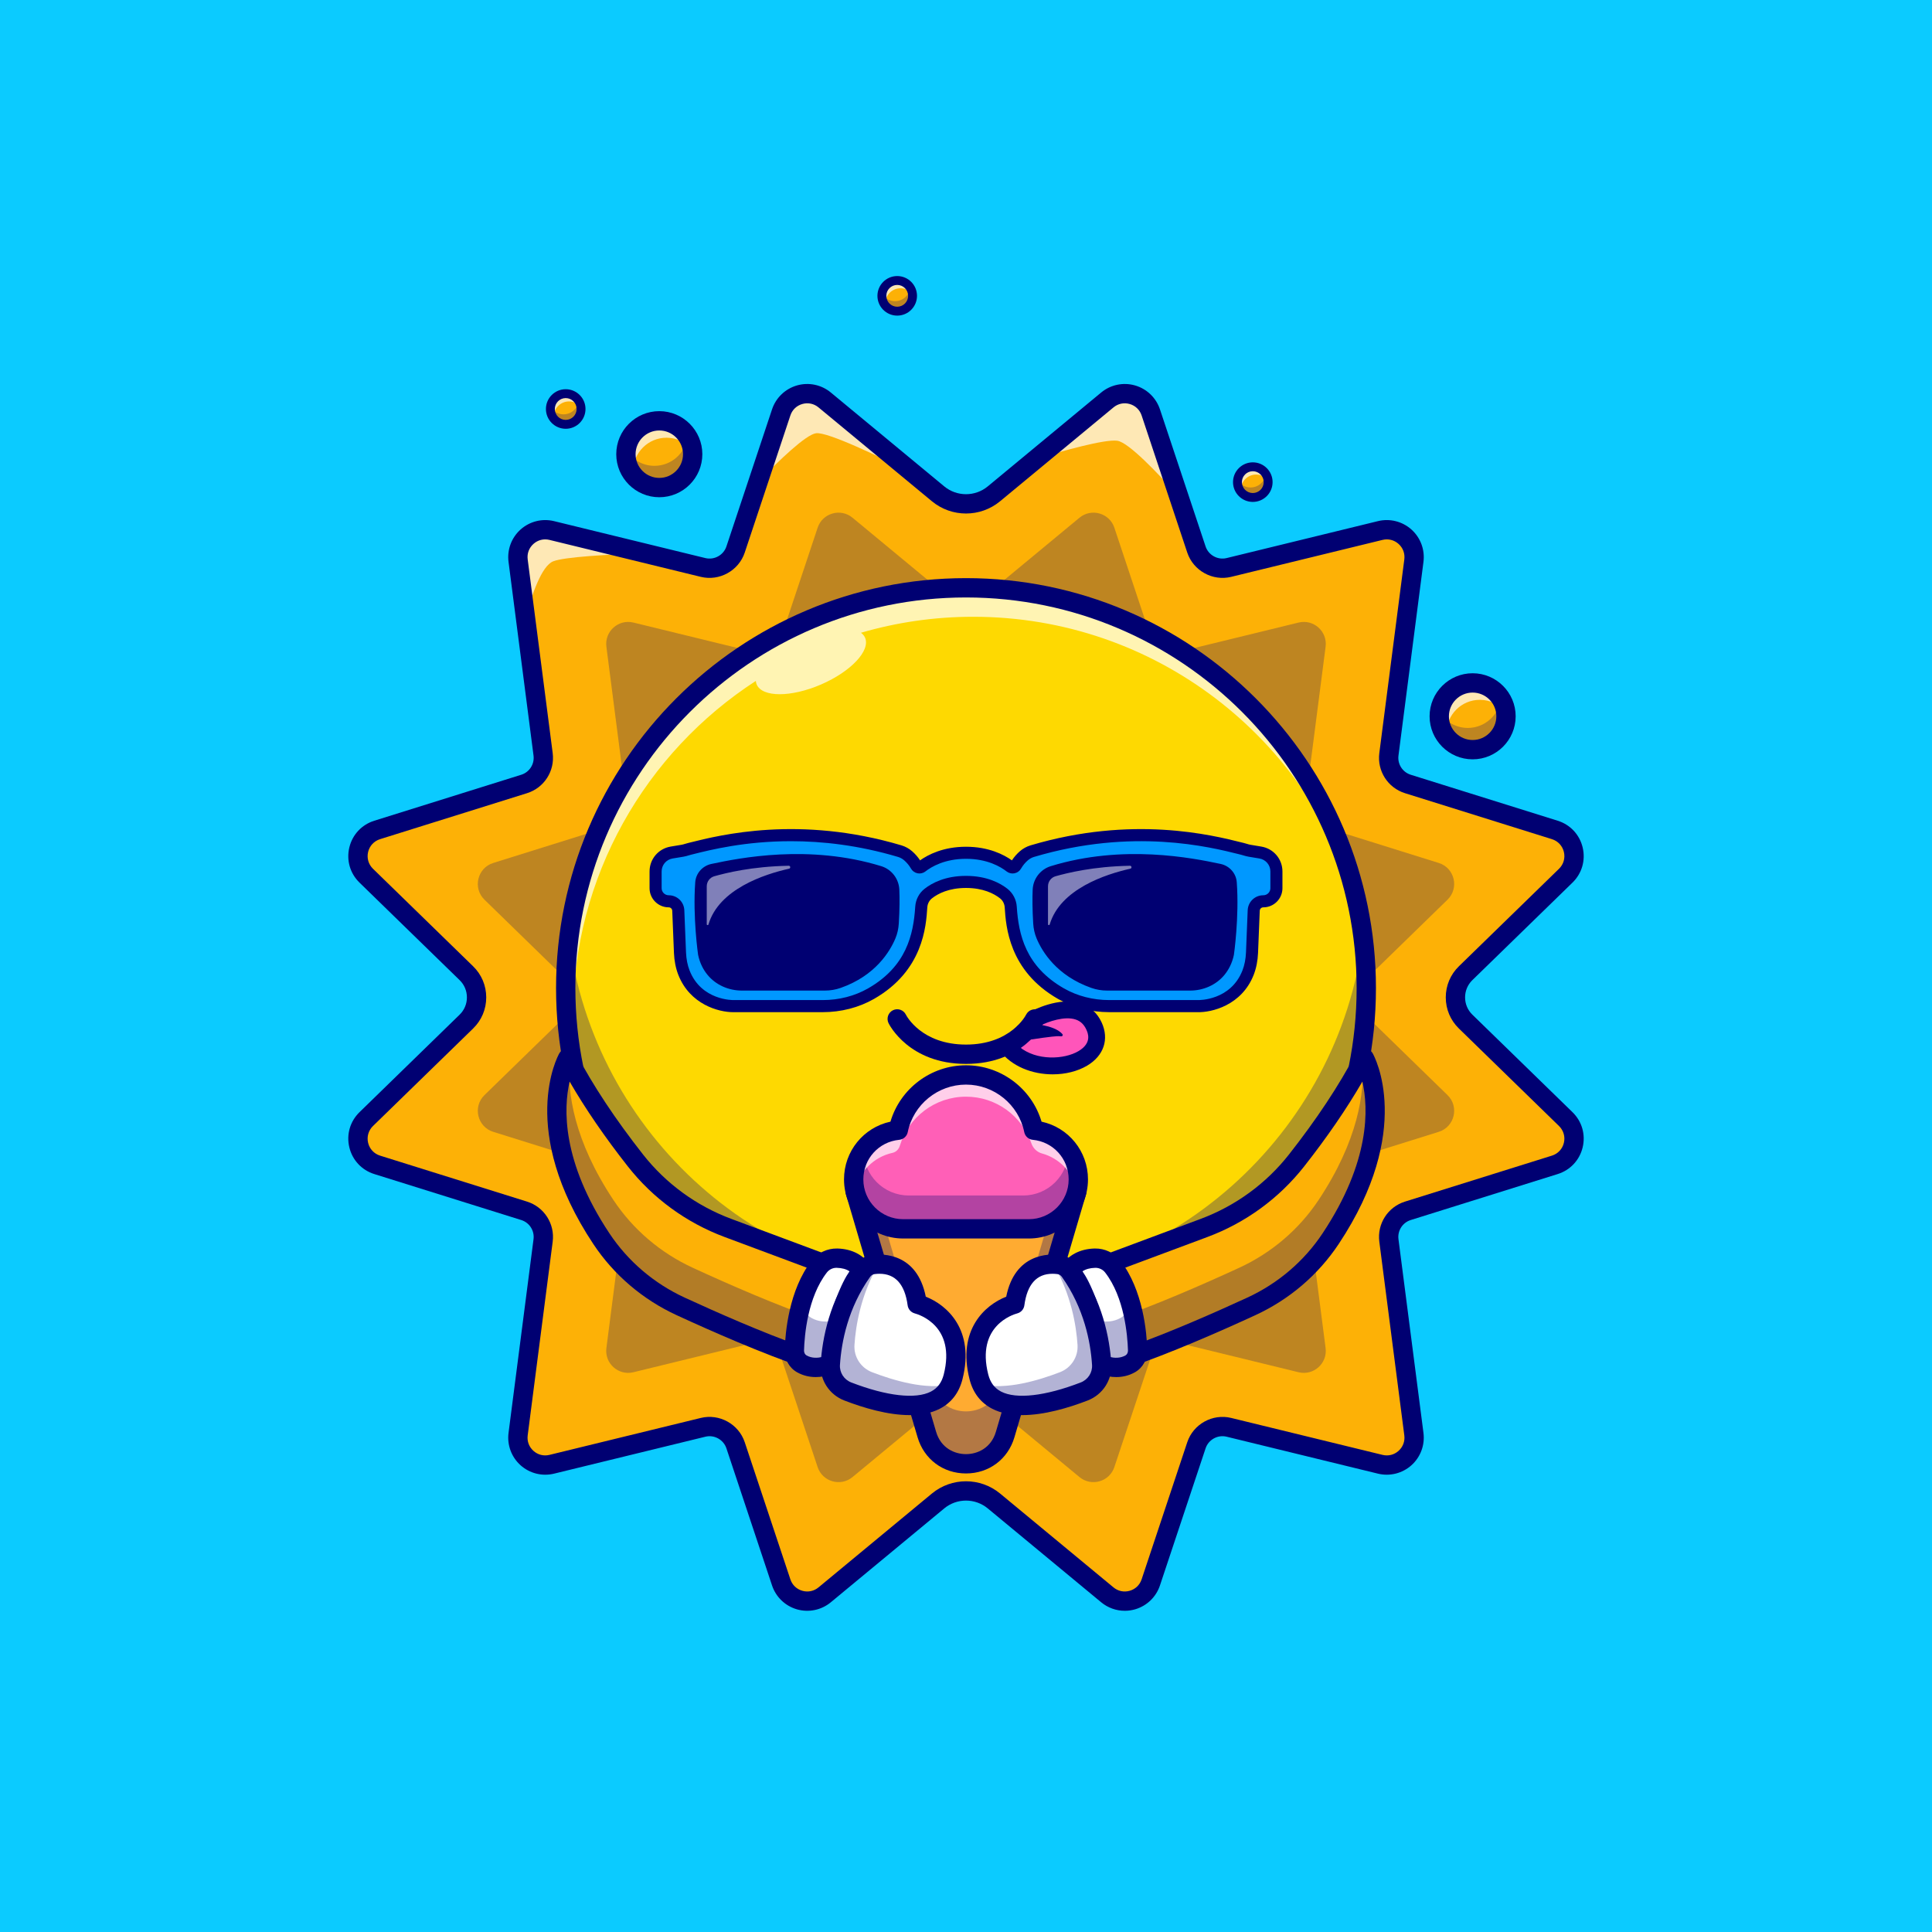 <?xml version="1.0" encoding="utf-8"?>
<!-- Generator: Adobe Illustrator 27.5.0, SVG Export Plug-In . SVG Version: 6.00 Build 0)  -->
<svg version="1.1" id="Layer_1" xmlns="http://www.w3.org/2000/svg" xmlns:xlink="http://www.w3.org/1999/xlink" x="0px" y="0px"
	 viewBox="0 0 4000 4000" style="enable-background:new 0 0 4000 4000;" xml:space="preserve">
<g>
	<g>
		<rect style="fill:#0BCBFF;" width="4000" height="4000"/>
	</g>
	<g>
		<g>
			<g>
				<path style="fill:#FDB106;" d="M3241.7,2316.95c30.8,29.95,18.35,81.9-22.6,94.75l-304.25,95.15
					c-26.25,8.25-42.8,34.1-39.3,61.4l51.75,401.05c5.1,39.45-31,71.75-69.65,62.3l-313.35-76.45c-28.65-7-57.9,9.15-67.25,37.15
					l-94.45,283.9c-12.6,37.8-59.25,51.15-89.95,25.75l-234.8-194.35c-33.55-27.75-82.15-27.75-115.7,0l-234.8,194.35
					c-30.7,25.4-77.35,12.05-89.95-25.75l-94.45-283.9c-9.35-28-38.6-44.15-67.25-37.15l-313.35,76.45
					c-38.65,9.45-74.75-22.85-69.65-62.3l51.75-401.05c3.5-27.3-13.05-53.15-39.3-61.4L780.9,2411.7
					c-40.95-12.85-53.4-64.8-22.6-94.75l207.25-201.85c28.2-27.45,28.2-72.75,0-100.2L758.3,1813.05
					c-30.8-29.95-18.35-81.9,22.6-94.75l304.25-95.15c26.25-8.25,42.8-34.1,39.3-61.4l-36.4-282.05l-15.35-119
					c-5.1-39.45,31-71.75,69.65-62.3l192.5,46.95l120.85,29.5c28.65,7,57.9-9.15,67.25-37.15l46.4-139.5l48.05-144.4
					c12.6-37.8,59.25-51.15,89.95-25.75l185.8,153.85c0.05,0,0.1,0.05,0.1,0.05l48.9,40.45c33.55,27.75,82.15,27.75,115.7,0
					l87.3-72.25l147.5-122.1c30.7-25.4,77.35-12.05,89.95,25.75l58.05,174.5l36.4,109.4c9.35,28,38.6,44.15,67.25,37.15
					l313.35-76.45c38.65-9.45,74.75,22.85,69.65,62.3l-51.75,401.05c-3.5,27.3,13.05,53.15,39.3,61.4l304.25,95.15
					c40.95,12.85,53.4,64.8,22.6,94.75l-207.25,201.85c-28.2,27.45-28.2,72.75,0,100.2L3241.7,2316.95z"/>
			</g>
			<g style="opacity:0.25;">
				<path style="fill:#000072;" d="M1169.478,2105.223l-166.41,162.071c-24.696,24.052-14.732,65.76,18.169,76.053l244.252,76.411
					c21.077,6.594,34.381,27.365,31.555,49.269l-41.547,321.989c-4.089,31.693,24.896,57.625,55.941,50.046l251.562-61.41
					c23.021-5.62,46.503,7.363,53.986,29.847l75.852,227.916c10.105,30.364,47.56,41.097,72.213,20.693l188.518-156.023
					c26.94-22.297,65.926-22.297,92.866,0l188.518,156.023c24.653,20.404,62.108,9.671,72.214-20.693l75.852-227.916
					c7.483-22.485,30.965-35.467,53.986-29.847l251.562,61.41c31.044,7.578,60.03-18.353,55.94-50.046l-41.547-321.989
					c-2.826-21.903,10.478-42.675,31.555-49.269l244.252-76.411c32.901-10.293,42.865-52.001,18.168-76.053l-166.41-162.071
					c-22.63-22.041-22.63-58.405,0-80.445l166.41-162.071c24.696-24.052,14.732-65.76-18.168-76.053l-244.252-76.411
					c-21.077-6.594-34.381-27.366-31.555-49.269l41.547-321.989c4.09-31.693-24.896-57.625-55.94-50.046l-251.562,61.41
					c-23.021,5.62-46.503-7.362-53.986-29.847l-75.852-227.916c-10.105-30.364-47.561-41.097-72.214-20.693l-188.518,156.023
					c-26.94,22.297-65.926,22.297-92.866,0l-188.518-156.023c-24.653-20.404-62.108-9.671-72.213,20.693l-75.852,227.916
					c-7.483,22.484-30.965,35.467-53.986,29.847l-251.562-61.41c-31.044-7.578-60.03,18.353-55.941,50.046l41.547,321.989
					c2.826,21.903-10.477,42.675-31.555,49.269l-244.252,76.411c-32.901,10.293-42.865,52.001-18.169,76.053l166.41,162.071
					C1192.108,2046.818,1192.108,2083.182,1169.478,2105.223z"/>
			</g>
			<g style="opacity:0.7;">
				<path style="fill:#FFFFFF;" d="M1334.85,1145.35c-74.25,2.6-166.2,7.55-189.5,16.8c-24.25,9.55-44.7,70.15-57.3,117.55
					l-15.35-119c-5.1-39.45,31-71.75,69.65-62.3L1334.85,1145.35z"/>
			</g>
			<g style="opacity:0.7;">
				<path style="fill:#FFFFFF;" d="M1893.15,981.9c-73.4-37.05-179.85-88-203.5-84.95c-21.1,2.75-76.6,56.05-120.3,101.25
					l48.05-144.4c12.6-37.8,59.25-51.15,89.95-25.75L1893.15,981.9z"/>
			</g>
			<g style="opacity:0.7;">
				<path style="fill:#FFFFFF;" d="M2440.65,1028.3c-44.15-49.65-104.25-112.6-127.45-115.8c-26.05-3.6-113.9,21.2-168.05,37.65
					l147.5-122.1c30.7-25.4,77.35-12.05,89.95,25.75L2440.65,1028.3z"/>
			</g>
			<g>
				<path style="fill:#000072;" d="M2328.782,3334.974c-17.637,0-34.966-6.089-48.896-17.617l-234.805-194.331
					c-26.123-21.621-64.038-21.621-90.161,0l-234.805,194.331c-19.507,16.152-45.688,21.611-70.029,14.648
					c-24.341-6.978-43.652-25.483-51.646-49.507l-94.478-283.882c-5.986-17.983-25.108-28.574-43.525-24.063l-313.33,76.489
					c-24.565,5.991-50.479-0.488-69.326-17.354c-18.843-16.86-28.159-41.895-24.922-66.973l51.748-401.045
					c2.28-17.69-8.423-34.395-25.444-39.722l-304.224-95.171c-26.035-8.145-45.361-28.848-51.699-55.376
					c-6.338-26.533,1.543-53.735,21.084-72.764l207.271-201.87c9.736-9.482,15.098-22.183,15.098-35.771
					s-5.361-26.289-15.098-35.771l-207.271-201.865c-19.541-19.033-27.422-46.24-21.084-72.773
					c6.343-26.528,25.669-47.227,51.699-55.366l304.224-95.176c17.021-5.327,27.72-22.031,25.444-39.722l-51.748-401.045
					c-3.237-25.078,6.079-50.117,24.922-66.978c18.843-16.86,44.756-23.345,69.326-17.349l313.33,76.489
					c18.418,4.487,37.539-6.074,43.525-24.063l94.478-283.872c7.993-24.028,27.305-42.539,51.646-49.517
					c24.336-6.978,50.518-1.504,70.029,14.648l234.805,194.331c26.123,21.621,64.038,21.621,90.161,0l234.805-194.331
					c19.507-16.147,45.674-21.616,70.029-14.648c24.346,6.977,43.652,25.488,51.646,49.517l94.478,283.877
					c5.986,17.988,25.098,28.545,43.521,24.058l313.335-76.489c24.541-5.991,50.474,0.488,69.321,17.349
					c18.843,16.855,28.164,41.899,24.927,66.978l-51.748,401.05c-2.28,17.685,8.418,34.39,25.439,39.717l304.229,95.176
					c26.03,8.14,45.356,28.843,51.694,55.371c6.343,26.533-1.543,53.735-21.084,72.769l-207.271,201.865
					c-9.731,9.482-15.093,22.183-15.093,35.771s5.361,26.289,15.093,35.771l207.271,201.87
					c19.541,19.028,27.422,46.226,21.089,72.759c-6.338,26.528-25.664,47.236-51.699,55.381l-304.229,95.171
					c-17.021,5.327-27.72,22.031-25.439,39.722l51.748,401.05c3.237,25.078-6.084,50.112-24.927,66.973
					c-18.848,16.86-44.775,23.34-69.321,17.349l-313.33-76.489c-18.442-4.512-37.544,6.074-43.521,24.063l-94.482,283.877
					c-7.993,24.028-27.305,42.534-51.646,49.512C2342.957,3333.998,2335.843,3334.974,2328.782,3334.974z M1999.998,3066.825
					c25.073,0,50.137,8.462,70.591,25.391l234.805,194.331c9.478,7.842,21.699,10.386,33.506,7.007
					c11.821-3.389,20.825-12.021,24.712-23.691l94.478-283.872c12.505-37.598,52.466-59.683,90.957-50.293l313.33,76.489
					c11.938,2.9,24.023-0.112,33.169-8.301c9.15-8.188,13.496-19.868,11.929-32.046l-51.748-401.05
					c-4.771-36.968,17.588-71.885,53.164-83.013l304.229-95.171c12.456-3.896,21.704-13.804,24.736-26.499
					s-0.742-25.708-10.093-34.81l-207.271-201.875c-17.529-17.075-27.183-39.951-27.183-64.424c0-24.473,9.653-47.349,27.183-64.424
					l207.271-201.865c9.351-9.106,13.125-22.124,10.093-34.819c-3.037-12.695-12.28-22.598-24.736-26.494l-304.229-95.176
					c-35.576-11.128-57.935-46.04-53.164-83.008l51.748-401.05c1.567-12.182-2.778-23.862-11.929-32.051
					c-9.15-8.188-21.235-11.221-33.169-8.301l-313.33,76.489c-38.462,9.394-78.452-12.691-90.962-50.288l-94.473-283.877
					c-3.887-11.665-12.891-20.303-24.712-23.691c-11.831-3.389-24.033-0.825-33.506,7.007l-234.805,194.331
					c-40.908,33.862-100.278,33.853-141.177,0l-234.805-194.331c-9.473-7.832-21.665-10.391-33.506-7.007
					c-11.821,3.389-20.825,12.026-24.712,23.691l-94.478,283.877c-12.51,37.598-52.451,59.688-90.962,50.288l-313.325-76.489
					c-11.934-2.891-24.024,0.117-33.174,8.301c-9.15,8.189-13.496,19.868-11.924,32.046l51.748,401.055
					c4.766,36.973-17.598,71.88-53.169,83.008l-304.224,95.176c-12.456,3.897-21.704,13.799-24.736,26.489
					c-3.032,12.695,0.737,25.713,10.088,34.824l207.271,201.865c17.529,17.07,27.188,39.951,27.188,64.424
					c0,24.473-9.658,47.354-27.188,64.424l-207.271,201.87c-9.351,9.106-13.12,22.119-10.088,34.814
					c3.032,12.695,12.28,22.603,24.736,26.499l304.224,95.171c35.576,11.128,57.935,46.04,53.169,83.008l-51.748,401.055
					c-1.572,12.178,2.773,23.857,11.924,32.046c9.15,8.179,21.235,11.216,33.174,8.301l313.33-76.489
					c38.506-9.409,78.447,12.7,90.957,50.293l94.478,283.877c3.887,11.665,12.891,20.298,24.712,23.687
					c11.816,3.384,24.033,0.83,33.506-7.007l234.805-194.331C1949.861,3075.287,1974.934,3066.825,1999.998,3066.825z"/>
			</g>
		</g>
		<g>
			<g>
				<circle style="fill:#FED901;" cx="2000" cy="2045.714" r="828.75"/>
			</g>
			<g style="opacity:0.3;">
				<path style="fill:#000072;" d="M2000,2664.464c-422.137,0-770.552-315.619-822.155-723.75c-4.348,34.388-6.595,69.432-6.595,105
					c0,457.706,371.044,828.75,828.75,828.75s828.75-371.044,828.75-828.75c0-35.568-2.247-70.612-6.595-105
					C2770.552,2348.845,2422.137,2664.464,2000,2664.464z"/>
			</g>
			<g style="opacity:0.7;">
				<path style="fill:#FFFFFF;" d="M2000,1216.964c-457.706,0-828.75,371.044-828.75,828.75c0,80.351,11.477,158.013,32.808,231.484
					c-11.643-55.335-17.808-112.686-17.808-171.484c0-291.721,150.749-548.206,378.572-695.891c0.23,2.574,0.817,5.05,1.829,7.392
					c11.563,26.766,71.165,26.766,133.125,0c61.96-26.767,102.814-70.164,91.251-96.931c-1.747-4.043-4.706-7.4-8.488-10.221
					c73.76-21.514,151.753-33.099,232.461-33.099c377.355,0,695.762,252.222,795.941,597.266
					C2731.948,1498.817,2398.908,1216.964,2000,1216.964z"/>
			</g>
			<g>
				<g>
					<path style="fill:#FF55BA;" d="M2142.411,2109.554c0,0,92.589-50.625,122.589,14.732
						c37.16,80.956-123.766,117.009-181.615,39.888C2083.385,2164.174,2125.089,2139.286,2142.411,2109.554z"/>
				</g>
				<g>
					<path style="fill:#000072;" d="M2179.485,2224.301c-41.479,0-84.668-15.723-110.098-49.624l-11.67-15.562l16.699-9.971
						c10.537-6.309,40.596-27.329,52.871-48.398l2.451-4.209l4.277-2.339c2.373-1.299,58.687-31.641,104.033-16.616
						c19.111,6.333,33.926,19.961,42.852,39.404c15.879,34.585,4.395,68.779-29.971,89.238
						C2231.028,2218.07,2205.594,2224.301,2179.485,2224.301z M2110.198,2167.123c35.576,29.59,93.247,26.631,122.832,9.028
						c28.682-17.075,19.185-37.764,16.064-44.565c-4.897-10.669-12.09-17.461-21.992-20.757
						c-23.301-7.793-57.095,4.668-72.402,12.095C2142.698,2141.112,2124.002,2156.923,2110.198,2167.123z"/>
				</g>
				<g>
					<path style="fill:#000072;" d="M2118.303,2119.127c7.271-0.321,13.972-0.043,20.945,0.563
						c6.914,0.659,13.838,1.637,20.742,3.055c6.897,1.381,13.848,3.22,20.645,5.905c6.687,2.687,13.745,6.284,18.921,12.363
						c1.008,1.185,0.867,2.964-0.32,3.973c-0.61,0.52-1.377,0.734-2.117,0.658l-0.469-0.05c-6.292-0.674-12.468,0.039-18.792,0.692
						c-6.292,0.728-12.554,1.451-18.884,2.344l-18.965,2.822c-6.26,0.944-12.788,1.831-18.716,2.546l-0.12,0.015
						c-9.604,1.157-18.328-5.688-19.487-15.292c-1.157-9.604,5.688-18.328,15.293-19.486
						C2117.41,2119.185,2117.878,2119.147,2118.303,2119.127z"/>
				</g>
			</g>
			<g>
				<path style="fill:#000072;" d="M1999.998,2202.679c-117.832,0-158.696-80.903-160.381-84.351
					c-4.844-9.922-0.727-21.899,9.194-26.748c9.937-4.834,21.899-0.732,26.753,9.199c1.216,2.397,32.471,61.899,124.434,61.899
					c91.968,0,123.223-59.502,124.507-62.036c4.976-9.795,16.958-13.813,26.782-8.921c9.839,4.893,13.916,16.738,9.097,26.606
					C2158.699,2121.776,2117.835,2202.679,1999.998,2202.679z"/>
			</g>
			<g>
				<path style="fill:#000072;" d="M1999.998,2894.467c-468.003,0-848.75-380.747-848.75-848.75s380.747-848.75,848.75-848.75
					s848.75,380.747,848.75,848.75S2468.001,2894.467,1999.998,2894.467z M1999.998,1236.967
					c-445.947,0-808.75,362.803-808.75,808.75s362.803,808.75,808.75,808.75s808.75-362.803,808.75-808.75
					S2445.945,1236.967,1999.998,1236.967z"/>
			</g>
		</g>
		<g>
			<g>
				<path style="fill:#0098FF;" d="M2642.65,1804.2v34.75c0,14.967-12.133,27.1-27.1,27.1h-0.051
					c-10.643,0-19.389,8.4-19.818,19.034l-3.531,87.466c-0.6,14.05-3.05,28.05-8.15,41.15c-28.05,71.7-104.35,69.35-104.35,69.35
					H2296.7c-35,0-69.75-8.45-100.15-25.85c-89.826-51.466-100.636-128.608-103.926-179.339
					c-0.709-10.935-5.889-21.111-14.52-27.863c-13.817-10.809-38.797-24.098-78.104-24.098s-64.287,13.289-78.104,24.098
					c-8.631,6.752-13.811,16.928-14.52,27.863c-3.291,50.731-14.1,127.873-103.926,179.339c-30.4,17.4-65.15,25.85-100.15,25.85
					h-182.95c0,0-76.3,2.35-104.35-69.35c-5.1-13.1-7.55-27.1-8.15-41.15l-3.531-87.466c-0.429-10.634-9.175-19.034-19.818-19.034h0
					c-14.995,0-27.15-12.156-27.15-27.15v-34.7c0-19.4,14.05-35.9,33.15-39.1l22.6-3.75c4.9-0.8,9.55-2.6,14.35-3.8
					c59.178-14.795,222.626-58.567,435.259,4.628c6.46,1.92,12.468,5.228,17.541,9.664c6.651,5.816,12.324,12.675,16.65,20.258
					l0.018,0.031c2.328,4.008,7.676,5.108,11.329,2.255c12.919-10.086,43.377-28.786,91.753-28.786
					c48.375,0,78.834,18.701,91.753,28.786c3.654,2.852,9.001,1.752,11.329-2.255l0.018-0.031
					c4.326-7.583,9.999-14.442,16.65-20.258c5.073-4.436,11.081-7.744,17.541-9.664c212.633-63.195,376.081-19.423,435.259-4.628
					c4.8,1.2,9.45,3,14.35,3.8l22.6,3.75C2628.6,1768.3,2642.65,1784.8,2642.65,1804.2z"/>
			</g>
			<g>
				<path style="fill:#000072;" d="M1517.874,2095.59c-29.976,0-89.468-15.864-113.516-77.334
					c-5.269-13.545-8.296-28.735-8.999-45.176l-3.53-87.495c-0.161-3.945-3.379-7.036-7.329-7.036
					c-21.86,0-39.649-17.788-39.649-39.648v-34.702c0-25.571,18.33-47.197,43.584-51.426l22.617-3.75
					c2.29-0.376,4.795-1.128,7.441-1.924c1.963-0.591,3.931-1.177,5.923-1.675l4.243-1.064
					c61.973-15.557,226.587-56.88,437.607,5.835c8.159,2.427,15.835,6.66,22.217,12.241c6.397,5.596,11.909,11.919,16.445,18.843
					c16.582-11.792,48.096-28.179,95.068-28.179c46.982,0,78.491,16.392,95.073,28.179c4.531-6.924,10.049-13.247,16.45-18.843
					c6.377-5.581,14.053-9.814,22.202-12.236c211.016-62.72,375.649-21.401,437.617-5.84l4.243,1.059
					c1.992,0.503,3.96,1.089,5.923,1.68c2.646,0.796,5.151,1.548,7.412,1.914l22.627,3.76c25.273,4.229,43.604,25.854,43.604,51.426
					v34.751c0,21.836-17.764,39.6-39.6,39.6c-3.999,0-7.217,3.091-7.378,7.036l-3.53,87.466c-0.703,16.47-3.73,31.66-8.989,45.181
					c-24.741,63.237-86.938,78.237-116.387,77.314l-182.563,0.005c-38.145,0-74.922-9.512-106.362-27.5
					c-101.685-58.257-107.642-150.141-110.19-189.38c-0.483-7.5-4.038-14.36-9.746-18.828c-12.505-9.78-34.868-21.441-70.405-21.441
					c-35.542,0-57.9,11.66-70.396,21.441c-5.713,4.468-9.268,11.328-9.751,18.823c-2.549,39.238-8.506,131.123-110.185,189.38
					c-31.445,17.993-68.223,27.505-106.367,27.505H1520.35C1519.549,2095.575,1518.724,2095.59,1517.874,2095.59z
					 M1637.781,1741.605c-95.483,0-167.061,17.969-203.037,27.002l-4.263,1.069c-1.606,0.4-3.198,0.884-4.79,1.362
					c-3.145,0.947-6.709,2.017-10.576,2.651l-22.568,3.74c-13.144,2.202-22.695,13.462-22.695,26.767v34.702
					c0,8.076,6.572,14.648,14.649,14.648c17.412,0,31.606,13.628,32.309,31.03l3.53,87.466c0.586,13.662,3.042,26.162,7.31,37.124
					c24.39,62.339,89.746,61.548,92.354,61.387l183.296-0.005c33.794,0,66.279-8.369,93.94-24.199
					c79.331-45.449,93.887-111.089,97.661-169.302c0.947-14.595,7.979-28.047,19.297-36.894
					c15.591-12.207,43.135-26.753,85.801-26.753c42.656,0,70.21,14.546,85.806,26.753c11.318,8.848,18.35,22.3,19.297,36.899
					c3.774,58.208,18.33,123.848,97.666,169.302c27.656,15.825,60.142,24.194,93.936,24.194h182.949
					c3.115,0.127,68.315,0.933,92.71-61.406c4.258-10.938,6.719-23.438,7.3-37.129l3.53-87.437
					c0.703-17.402,14.897-31.03,32.31-31.03c8.101,0,14.648-6.548,14.648-14.6v-34.751c0-13.306-9.551-24.565-22.715-26.767
					l-22.578-3.75c-3.838-0.625-7.402-1.694-10.547-2.642c-1.592-0.479-3.184-0.962-4.795-1.367l-4.258-1.065
					c-60.156-15.098-219.946-55.21-424.404,5.552c-4.722,1.406-9.18,3.862-12.871,7.095c-5.522,4.824-10.122,10.356-13.687,16.45
					l-0.405,0.713c-2.939,5.054-7.92,8.589-13.662,9.697c-5.737,1.113-11.597-0.308-16.162-3.867
					c-12.51-9.771-40.049-26.148-84.067-26.148c-44.009,0-71.558,16.377-84.063,26.143c-4.561,3.56-10.454,4.976-16.157,3.877
					c-5.742-1.108-10.723-4.644-13.667-9.702l-0.405-0.713c-3.564-6.094-8.164-11.626-13.682-16.45
					c-3.696-3.232-8.154-5.688-12.886-7.095C1776.956,1749.73,1701.961,1741.605,1637.781,1741.605z"/>
			</g>
			<g>
				<path style="fill:#000072;" d="M1472.893,1788.681c58.47-12.431,202.242-41.312,351.602,4.6
					c21.542,6.622,36.566,26.277,37.483,48.795c0.691,16.951,0.715,40.056-1.116,70.005c-0.651,10.655-2.949,21.214-7.097,31.05
					c-11.391,27.012-41.36,76.927-113.086,102.182c-10.6,3.732-21.781,5.581-33.019,5.581c-36.386,0-129.727,0-171.563,0
					c-27.353,0-53.916-11.411-71.258-32.565c-8.528-10.402-15.809-23.915-19.483-41.364c0,0-11.256-77.649-5.958-150.376
					C1440.759,1807.918,1454.583,1792.573,1472.893,1788.681z"/>
			</g>
			<g>
				<path style="fill:#000072;" d="M2527.107,1788.681c-58.47-12.431-202.242-41.312-351.602,4.6
					c-21.542,6.622-36.566,26.277-37.483,48.795c-0.69,16.951-0.715,40.056,1.116,70.005c0.652,10.655,2.949,21.214,7.097,31.05
					c11.391,27.012,41.36,76.927,113.086,102.182c10.6,3.732,21.781,5.581,33.019,5.581c36.386,0,129.727,0,171.563,0
					c27.353,0,53.916-11.411,71.258-32.565c8.528-10.402,15.809-23.915,19.482-41.364c0,0,11.256-77.649,5.959-150.376
					C2559.241,1807.918,2545.417,1792.573,2527.107,1788.681z"/>
			</g>
			<g style="opacity:0.5;">
				<path style="fill:#FFFFFF;" d="M1466.767,1914.058c-0.598,2.017-3.525,1.63-3.525-0.474v-78.581
					c0-9.696,6.413-18.26,15.752-20.865c23.743-6.622,76.802-20.196,153.984-21.687c3.716-0.072,4.359,5.288,0.732,6.1
					C1582.701,1809.961,1488.537,1840.62,1466.767,1914.058z"/>
			</g>
			<g style="opacity:0.5;">
				<path style="fill:#FFFFFF;" d="M2173.285,1914.058c-0.598,2.017-3.525,1.63-3.525-0.474v-78.581
					c0-9.696,6.413-18.26,15.752-20.865c23.743-6.622,76.802-20.196,153.984-21.687c3.716-0.072,4.359,5.288,0.732,6.1
					C2289.219,1809.961,2195.054,1840.62,2173.285,1914.058z"/>
			</g>
		</g>
		<g>
			<g>
				<path style="fill:#FFAB31;" d="M2229.438,2466.958l-148.339,503.028c-23.842,80.849-138.357,80.849-162.198,0l-148.339-503.028
					H2229.438z"/>
			</g>
			<g style="opacity:0.3;">
				<path style="fill:#000072;" d="M2188.811,2466.958l-118.788,402.819c-20.586,69.807-119.461,69.807-140.046,0l-118.788-402.819
					h-40.627l148.339,503.029c23.841,80.848,138.356,80.848,162.198,0l148.339-503.029H2188.811z"/>
			</g>
			<g>
				<path style="fill:#000072;" d="M2000.003,3050.624c-47.49,0-86.855-29.429-100.288-74.976l-148.335-503.032
					c-1.782-6.05-0.61-12.588,3.169-17.637c3.774-5.049,9.712-8.022,16.016-8.022h458.872c6.304,0,12.241,2.974,16.016,8.022
					c3.779,5.054,4.951,11.587,3.169,17.637l-148.34,503.032C2086.849,3021.19,2047.488,3050.619,2000.003,3050.624z
					 M1797.313,2486.957l140.771,477.373c10.064,34.131,38.584,46.294,61.919,46.294c23.33,0,51.846-12.163,61.909-46.289
					l140.776-477.378H1797.313z"/>
			</g>
			<g>
				<path style="fill:#FF5FB7;" d="M2232.55,2441.85c0,56.5-45.85,102.35-102.4,102.35h-260.3c-56.55,0-102.4-45.85-102.4-102.35
					c0-53.15,40.5-96.85,92.35-101.9c13.25-65.3,71-114.4,140.2-114.4c69.2,0,126.95,49.1,140.2,114.4
					C2192.05,2345,2232.55,2388.7,2232.55,2441.85z"/>
			</g>
			<g style="opacity:0.3;">
				<path style="fill:#000072;" d="M2211.904,2380.206c0.009,0.539,0.076,1.063,0.076,1.604c0,51.502-41.794,93.296-93.342,93.296
					h-237.275c-51.548,0-93.342-41.794-93.342-93.296c0-0.541,0.067-1.065,0.076-1.604c-12.955,17.151-20.646,38.497-20.646,61.644
					c0,56.5,45.85,102.35,102.4,102.35h260.3c56.55,0,102.4-45.85,102.4-102.35
					C2232.55,2418.703,2224.859,2397.357,2211.904,2380.206z"/>
			</g>
			<g style="opacity:0.7;">
				<path style="fill:#FFFFFF;" d="M1847.756,2386.854c7.38-1.625,13.053-7.346,15.23-14.582
					c17.718-58.874,72.37-101.721,137.013-101.721c62.732,0,116.055,40.351,135.345,96.542c3.47,10.108,11.466,18.152,21.777,20.963
					c36.336,9.907,64.562,39.354,72.854,76.33c1.635-7.26,2.573-14.782,2.573-22.534c0-53.15-40.5-96.85-92.35-101.9
					c-13.25-65.3-71-114.4-140.2-114.4c-69.2,0-126.95,49.1-140.2,114.4c-51.85,5.05-92.35,48.75-92.35,101.9
					c0,7.752,0.938,15.274,2.574,22.534C1778.683,2425.77,1809.082,2395.365,1847.756,2386.854z"/>
			</g>
			<g>
				<path style="fill:#000072;" d="M2130.149,2564.198h-260.298c-67.495,0-122.402-54.888-122.402-122.349
					c0-58.433,40.439-107.544,96.157-119.585c20.234-68.403,83.887-116.714,156.392-116.714c72.51,0,136.162,48.306,156.392,116.714
					c55.723,12.041,96.162,61.152,96.162,119.585C2252.552,2509.31,2197.645,2564.198,2130.149,2564.198z M1999.998,2245.551
					c-58.311,0-109.033,41.372-120.601,98.379c-1.748,8.613-8.911,15.073-17.661,15.928c-42.349,4.121-74.287,39.37-74.287,81.992
					c0,45.405,36.968,82.349,82.402,82.349h260.298c45.435,0,82.402-36.943,82.402-82.349c0-42.622-31.938-77.871-74.292-81.992
					c-8.75-0.854-15.913-7.314-17.661-15.933C2109.031,2286.923,2058.313,2245.551,1999.998,2245.551z"/>
			</g>
		</g>
		<g>
			<g>
				<g>
					<path style="fill:#FDB106;" d="M1733.571,2626.786l-226.401-84.445c-75.443-28.14-141.759-76.38-191.524-139.68
						c-44.527-56.637-98.399-132.045-140.289-211.946c0,0-81.994,145.354,69.685,373.801
						c40.615,61.172,97.708,109.601,164.398,140.325c72.313,33.315,176.62,79.146,263.06,108.374L1733.571,2626.786z"/>
				</g>
				<g style="opacity:0.3;">
					<path style="fill:#000072;" d="M1697.5,2733.214c-86.44-29.228-190.746-75.059-263.06-108.374
						c-66.69-30.724-123.783-79.154-164.399-140.325c-81.664-122.996-95.58-221.883-91.038-286.989
						c-1.214-2.271-2.452-4.533-3.646-6.812c0,0-81.994,145.354,69.685,373.801c40.616,61.171,97.708,109.601,164.399,140.325
						c72.313,33.315,176.62,79.146,263.06,108.374l61.072-186.428l-1.076-0.401L1697.5,2733.214z"/>
				</g>
				<g>
					<path style="fill:#000072;" d="M1672.498,2833.217c-2.158,0-4.321-0.352-6.406-1.055
						c-87.197-29.487-192.246-75.635-265.02-109.155c-70.508-32.485-130.224-83.467-172.69-147.427
						c-156.66-235.947-74.038-388.32-70.44-394.692c3.594-6.377,10.518-10.098,17.725-10.171
						c7.324,0.117,14.004,4.224,17.407,10.713c34.419,65.654,80.952,135.928,138.296,208.867
						c47.393,60.283,110.601,106.382,182.788,133.306l226.401,84.443c10.059,3.75,15.361,14.771,12.017,24.966l-61.074,186.431
						c-1.66,5.073-5.278,9.272-10.054,11.66C1678.646,2832.504,1675.574,2833.217,1672.498,2833.217z M1179.329,2239.296
						c-12.622,54.756-16.807,164.78,82.373,314.155c38.364,57.778,92.344,103.848,156.108,133.228
						c66.626,30.688,160.532,72.056,242.017,100.977l48.76-148.843l-208.403-77.729c-79.077-29.497-148.325-80-200.259-146.06
						C1252.298,2354.442,1211.863,2295.511,1179.329,2239.296z"/>
				</g>
			</g>
			<g>
				<g>
					<path style="fill:#FFFFFF;" d="M1719.083,2824.615c0,0-30.21,15.189-58.917-0.853c-10.121-5.655-15.857-16.812-15.508-28.4
						c1.04-34.475,8.218-117.223,51.438-172.997c8.73-11.265,22.417-17.836,36.665-17.474c17.237,0.438,39.9,5.569,52.538,26.958
						C1785.299,2631.85,1745.4,2661.47,1719.083,2824.615z"/>
				</g>
				<g style="opacity:0.3;">
					<path style="fill:#000072;" d="M1739.4,2729.7c-7.05,25.05-14.05,56.2-20.3,94.9c0,0-30.25,15.2-58.95-0.85
						c-10.1-5.65-15.85-16.8-15.5-28.4c0.75-24,4.5-71.45,21.3-116.9c-0.75,8.45-1.1,15.95-1.3,21.9c-0.35,11.6,5.4,22.75,15.5,28.4
						c28.7,16.05,58.95,0.85,58.95,0.85L1739.4,2729.7z"/>
				</g>
				<g>
					<path style="fill:#000072;" d="M1688.973,2851.078c-11.856,0-25.269-2.427-38.564-9.854
						c-16.46-9.204-26.323-27.002-25.742-46.46c1.064-35.317,8.618-123.994,55.62-184.648c12.642-16.313,32.358-25.513,52.983-25.22
						c31.108,0.796,55.698,13.853,69.248,36.777c5.469,9.248,4.004,20.21-4.927,26.001c-3.53,3.555-36.113,39.697-58.76,180.122
						c-1.026,6.338-5.024,11.802-10.762,14.683C1727.024,2843.007,1710.594,2851.078,1688.973,2851.078z M1731.639,2624.877
						c-7.642,0-14.98,3.613-19.736,9.741c-39.805,51.367-46.309,129.951-47.256,161.353c-0.132,4.409,1.939,8.472,5.274,10.337
						c11.235,6.27,23.393,5.205,31.387,3.315c18.135-105.596,41.982-155.103,57.5-177.485c-6.67-4.541-15.552-6.973-26.553-7.251
						C1732.049,2624.882,1731.844,2624.877,1731.639,2624.877z M1797.22,2647.909L1797.22,2647.909L1797.22,2647.909z"/>
				</g>
			</g>
			<g>
				<g>
					<path style="fill:#FFFFFF;" d="M1719.083,2824.615c2.933-45.444,15.99-121.901,66.216-192.765
						c5.454-7.695,13.875-12.722,23.238-13.862c26.62-3.241,79.615,0.925,90.472,81.932c0,0,105.794,27.011,74.281,150.813
						c-23.496,92.308-153.36,55.099-217.911,30.193C1732.297,2872.022,1717.49,2849.304,1719.083,2824.615z"/>
				</g>
				<g style="opacity:0.3;">
					<path style="fill:#000072;" d="M1805.379,2840.927c-23.081-8.905-37.889-31.624-36.296-56.312
						c2.585-40.048,13.068-104.178,49.887-167.343c-3.767,0.062-7.289,0.334-10.433,0.717c-9.363,1.14-17.784,6.167-23.238,13.862
						c-50.226,70.865-63.283,147.321-66.216,192.765c-1.593,24.689,13.214,47.407,36.296,56.312
						c60.705,23.421,179.146,57.693,212.59-15.073C1917.895,2878.802,1847.642,2857.233,1805.379,2840.927z"/>
				</g>
				<g>
					<path style="fill:#000072;" d="M1883.343,2929.833c-45.034,0.005-95.156-14.81-135.166-30.249
						c-31.499-12.153-51.216-42.803-49.048-76.26c3.379-52.432,18.242-130.225,69.854-203.042
						c8.687-12.256,22.222-20.327,37.134-22.148c21.987-2.651,92.549-3.828,110.625,86.548
						c43.433,16.919,102.075,68.281,75.928,170.986c-7.144,28.076-22.944,48.599-46.958,61.001
						C1927.532,2926.053,1906.082,2929.833,1883.343,2929.833z M1820.999,2637.206c-3.218,0-6.567,0.21-10.044,0.635
						c-3.745,0.459-7.148,2.49-9.336,5.571c-46.196,65.176-59.526,135.21-62.573,182.49c-0.005,0-0.005,0-0.005,0
						c-1.025,15.923,8.433,30.537,23.54,36.367c73.203,28.247,133.267,35.117,164.775,18.857
						c13.604-7.026,22.29-18.579,26.553-35.322c25.596-100.562-51.123-124.17-59.956-126.533
						c-7.803-2.085-13.696-8.691-14.771-16.694C1873.367,2659.149,1853.807,2637.206,1820.999,2637.206z"/>
				</g>
			</g>
		</g>
		<g>
			<g>
				<g>
					<path style="fill:#FDB106;" d="M2266.429,2626.786l226.4-84.445c75.443-28.14,141.759-76.38,191.524-139.68
						c44.527-56.637,98.399-132.045,140.289-211.946c0,0,81.994,145.354-69.685,373.801
						c-40.615,61.172-97.708,109.601-164.398,140.325c-72.313,33.315-176.62,79.146-263.06,108.374L2266.429,2626.786z"/>
				</g>
				<g style="opacity:0.3;">
					<path style="fill:#000072;" d="M2302.5,2733.214c86.44-29.228,190.747-75.059,263.06-108.374
						c66.69-30.724,123.783-79.154,164.398-140.325c81.664-122.996,95.58-221.883,91.038-286.989
						c1.214-2.271,2.452-4.533,3.646-6.812c0,0,81.994,145.354-69.685,373.801c-40.615,61.171-97.708,109.601-164.398,140.325
						c-72.313,33.315-176.62,79.146-263.06,108.374l-61.072-186.428l1.075-0.401L2302.5,2733.214z"/>
				</g>
				<g>
					<path style="fill:#000072;" d="M2327.498,2833.217c-3.081,0-6.147-0.713-8.95-2.114c-4.775-2.388-8.394-6.587-10.054-11.66
						l-61.069-186.431c-3.345-10.195,1.958-21.216,12.017-24.966l226.401-84.443c72.188-26.924,135.396-73.022,182.788-133.306
						c57.344-72.939,103.877-143.213,138.296-208.867c3.403-6.489,10.083-10.596,17.407-10.713
						c7.236,0.078,14.131,3.794,17.725,10.171c3.599,6.372,86.221,158.745-70.439,394.692
						c-42.466,63.96-102.183,114.941-172.69,147.427c-72.773,33.525-177.827,79.673-265.024,109.155
						C2331.819,2832.865,2329.656,2833.217,2327.498,2833.217z M2291.414,2638.812l48.755,148.843
						c81.484-28.921,175.396-70.288,242.021-100.977c63.765-29.38,117.744-75.449,156.108-133.228
						c99.15-149.336,95-259.341,82.363-314.141c-32.534,56.211-72.964,115.137-120.586,175.713
						c-51.934,66.06-121.182,116.563-200.259,146.06L2291.414,2638.812z"/>
				</g>
			</g>
			<g>
				<g>
					<path style="fill:#FFFFFF;" d="M2280.917,2824.615c0,0,30.21,15.189,58.917-0.853c10.121-5.655,15.857-16.812,15.508-28.4
						c-1.04-34.475-8.218-117.223-51.438-172.997c-8.73-11.265-22.417-17.836-36.665-17.474c-17.237,0.438-39.9,5.569-52.538,26.958
						C2214.701,2631.85,2254.6,2661.47,2280.917,2824.615z"/>
				</g>
				<g style="opacity:0.3;">
					<path style="fill:#000072;" d="M2260.6,2729.7c7.05,25.05,14.05,56.2,20.3,94.9c0,0,30.25,15.2,58.95-0.85
						c10.1-5.65,15.85-16.8,15.5-28.4c-0.75-24-4.5-71.45-21.3-116.9c0.75,8.45,1.1,15.95,1.3,21.9c0.35,11.6-5.4,22.75-15.5,28.4
						c-28.7,16.05-58.95,0.85-58.95,0.85L2260.6,2729.7z"/>
				</g>
				<g>
					<path style="fill:#000072;" d="M2311.023,2851.078c-21.621,0-38.047-8.071-39.092-8.599
						c-5.737-2.881-9.736-8.345-10.762-14.683c-22.651-140.425-55.229-176.567-58.76-180.122
						c-8.931-5.791-10.391-16.753-4.927-26.001c13.545-22.92,38.135-35.981,69.248-36.777c20.483-0.376,40.337,8.911,52.979,25.22
						c47.021,60.674,54.561,149.341,55.62,184.648c0.591,19.453-9.272,37.256-25.737,46.455
						C2336.297,2848.651,2322.879,2851.078,2311.023,2851.078z M2298.694,2809.623c8.003,1.885,20.151,2.959,31.387-3.32
						c3.335-1.86,5.4-5.918,5.269-10.332c-0.942-31.401-7.437-109.966-47.256-161.353c-4.873-6.294-12.446-9.814-20.347-9.731
						c-11.006,0.278-19.883,2.71-26.553,7.251C2256.707,2654.52,2280.555,2704.017,2298.694,2809.623z M2202.776,2647.909
						L2202.776,2647.909L2202.776,2647.909z"/>
				</g>
			</g>
			<g>
				<g>
					<path style="fill:#FFFFFF;" d="M2280.917,2824.615c-2.933-45.444-15.99-121.901-66.216-192.765
						c-5.454-7.695-13.875-12.722-23.238-13.862c-26.62-3.241-79.615,0.925-90.472,81.932c0,0-105.794,27.011-74.281,150.813
						c23.496,92.308,153.359,55.099,217.911,30.193C2267.703,2872.022,2282.51,2849.304,2280.917,2824.615z"/>
				</g>
				<g style="opacity:0.3;">
					<path style="fill:#000072;" d="M2194.621,2840.927c23.081-8.905,37.889-31.624,36.296-56.312
						c-2.584-40.048-13.068-104.178-49.887-167.343c3.767,0.062,7.289,0.334,10.433,0.717c9.363,1.14,17.784,6.167,23.238,13.862
						c50.226,70.865,63.283,147.321,66.216,192.765c1.593,24.689-13.214,47.407-36.296,56.312
						c-60.705,23.421-179.146,57.693-212.59-15.073C2082.105,2878.802,2152.358,2857.233,2194.621,2840.927z"/>
				</g>
				<g>
					<path style="fill:#000072;" d="M2116.658,2929.833c-22.744,0-44.185-3.774-62.368-13.164
						c-24.014-12.402-39.815-32.925-46.958-61.001c-26.148-102.705,32.49-154.067,75.923-170.986
						c18.081-90.361,88.652-89.224,110.625-86.548c14.917,1.821,28.452,9.893,37.139,22.148
						c51.611,72.827,66.475,150.61,69.858,203.042l0,0c2.153,33.462-17.559,64.106-49.053,76.26
						C2211.819,2915.018,2161.688,2929.833,2116.658,2929.833z M2178.997,2637.206c-32.808,0-52.363,21.943-58.184,65.371
						c-1.084,8.086-6.973,14.702-14.878,16.724c-8.726,2.334-85.439,25.942-59.844,126.504
						c4.263,16.743,12.949,28.296,26.553,35.322c31.494,16.265,91.563,9.385,164.78-18.857c15.103-5.83,24.561-20.444,23.53-36.372
						v0.005c-3.047-47.275-16.377-117.305-62.573-182.49c-2.188-3.081-5.591-5.112-9.341-5.571
						C2185.564,2637.416,2182.22,2637.206,2178.997,2637.206z"/>
				</g>
			</g>
		</g>
		<g>
			<g>
				
					<ellipse transform="matrix(0.16 -0.987 0.987 0.16 218.137 2137.103)" style="fill:#FDB106;" cx="1365" cy="940.357" rx="69.107" ry="69.107"/>
			</g>
			<g style="opacity:0.25;">
				<path style="fill:#000072;" d="M1423.546,903.762c-4.154,34.194-33.23,60.702-68.546,60.702
					c-24.709,0-46.329-13.01-58.546-32.512c-0.335,2.76-0.561,5.554-0.561,8.405c0,38.167,30.94,69.107,69.107,69.107
					s69.107-30.94,69.107-69.107C1434.107,926.9,1430.199,914.383,1423.546,903.762z"/>
			</g>
			<g style="opacity:0.7;">
				<path style="fill:#FFFFFF;" d="M1310.893,975.357c0-38.167,30.94-69.107,69.107-69.107c21.57,0,40.823,9.891,53.496,25.375
					c-4.301-34.035-33.294-60.375-68.496-60.375c-38.167,0-69.107,30.94-69.107,69.107c0,16.596,5.86,31.818,15.611,43.732
					C1311.142,981.222,1310.893,978.321,1310.893,975.357z"/>
			</g>
			<g>
				<path style="fill:#000072;" d="M1364.998,1029.467c-49.136,0-89.106-39.976-89.106-89.111c0-49.136,39.971-89.107,89.106-89.107
					c49.136,0,89.111,39.971,89.111,89.107C1454.109,989.491,1414.134,1029.467,1364.998,1029.467z M1364.998,891.249
					c-27.075,0-49.106,22.031-49.106,49.107c0,27.08,22.031,49.111,49.106,49.111c27.08,0,49.111-22.031,49.111-49.111
					C1414.109,913.28,1392.078,891.249,1364.998,891.249z"/>
			</g>
		</g>
		<g>
			<g>
				
					<ellipse transform="matrix(0.707 -0.707 0.707 0.707 -155.637 2590.27)" style="fill:#FDB106;" cx="3048.914" cy="1483.005" rx="69.107" ry="69.107"/>
			</g>
			<g style="opacity:0.25;">
				<path style="fill:#000072;" d="M3107.46,1446.41c-4.154,34.194-33.23,60.702-68.546,60.702
					c-24.709,0-46.329-13.01-58.546-32.512c-0.335,2.76-0.561,5.554-0.561,8.405c0,38.167,30.94,69.107,69.107,69.107
					c38.167,0,69.107-30.94,69.107-69.107C3118.021,1469.547,3114.113,1457.031,3107.46,1446.41z"/>
			</g>
			<g style="opacity:0.7;">
				<path style="fill:#FFFFFF;" d="M2994.807,1518.005c0-38.167,30.94-69.107,69.107-69.107c21.571,0,40.823,9.891,53.496,25.375
					c-4.301-34.035-33.294-60.375-68.496-60.375c-38.167,0-69.107,30.94-69.107,69.107c0,16.596,5.86,31.818,15.611,43.732
					C2995.055,1523.87,2994.807,1520.969,2994.807,1518.005z"/>
			</g>
			<g>
				<path style="fill:#000072;" d="M3048.914,1572.113c-49.136,0-89.106-39.971-89.106-89.107c0-49.136,39.971-89.106,89.106-89.106
					s89.106,39.971,89.106,89.106C3138.021,1532.142,3098.05,1572.113,3048.914,1572.113z M3048.914,1433.9
					c-27.075,0-49.106,22.031-49.106,49.106s22.031,49.107,49.106,49.107s49.106-22.031,49.106-49.107
					S3075.989,1433.9,3048.914,1433.9z"/>
			</g>
		</g>
		<g>
			<g>
				<circle style="fill:#FDB106;" cx="1171.25" cy="846.78" r="31.773"/>
			</g>
			<g style="opacity:0.25;">
				<path style="fill:#000072;" d="M1198.167,829.955c-1.91,15.721-15.278,27.908-31.515,27.908c-11.36,0-21.3-5.982-26.917-14.948
					c-0.154,1.269-0.258,2.553-0.258,3.864c0,17.547,14.225,31.773,31.773,31.773s31.773-14.225,31.773-31.773
					C1203.023,840.593,1201.226,834.838,1198.167,829.955z"/>
			</g>
			<g style="opacity:0.7;">
				<path style="fill:#FFFFFF;" d="M1146.374,862.872c0-17.548,14.225-31.773,31.773-31.773c9.917,0,18.769,4.547,24.595,11.667
					c-1.978-15.648-15.307-27.758-31.492-27.758c-17.547,0-31.773,14.225-31.773,31.773c0,7.63,2.694,14.629,7.177,20.106
					C1146.488,865.568,1146.374,864.234,1146.374,862.872z"/>
			</g>
			<g>
				<path style="fill:#000072;" d="M1171.248,887.748c-22.588,0-40.967-18.379-40.967-40.967s18.379-40.967,40.967-40.967
					s40.967,18.379,40.967,40.967S1193.836,887.748,1171.248,887.748z M1171.248,824.203c-12.451,0-22.578,10.127-22.578,22.578
					c0,12.451,10.127,22.578,22.578,22.578c12.451,0,22.578-10.127,22.578-22.578
					C1193.826,834.33,1183.699,824.203,1171.248,824.203z"/>
			</g>
		</g>
		<g>
			<g>
				<circle style="fill:#FDB106;" cx="2593.792" cy="998.2" r="31.773"/>
			</g>
			<g style="opacity:0.25;">
				<path style="fill:#000072;" d="M2620.709,981.375c-1.91,15.721-15.278,27.908-31.515,27.908c-11.36,0-21.3-5.982-26.917-14.948
					c-0.154,1.269-0.258,2.553-0.258,3.864c0,17.548,14.225,31.773,31.773,31.773c17.547,0,31.772-14.225,31.772-31.773
					C2625.564,992.013,2623.768,986.258,2620.709,981.375z"/>
			</g>
			<g style="opacity:0.7;">
				<path style="fill:#FFFFFF;" d="M2568.916,1014.292c0-17.548,14.225-31.773,31.772-31.773c9.917,0,18.769,4.547,24.595,11.667
					c-1.978-15.648-15.307-27.758-31.492-27.758c-17.548,0-31.773,14.225-31.773,31.773c0,7.63,2.694,14.629,7.177,20.106
					C2569.03,1016.988,2568.916,1015.654,2568.916,1014.292z"/>
			</g>
			<g>
				<path style="fill:#000072;" d="M2593.792,1039.169c-22.588,0-40.967-18.379-40.967-40.967s18.379-40.967,40.967-40.967
					s40.967,18.379,40.967,40.967S2616.38,1039.169,2593.792,1039.169z M2593.792,975.624c-12.451,0-22.578,10.127-22.578,22.578
					c0,12.451,10.127,22.578,22.578,22.578s22.578-10.127,22.578-22.578C2616.37,985.751,2606.243,975.624,2593.792,975.624z"/>
			</g>
		</g>
		<g>
			<g>
				<circle style="fill:#FDB106;" cx="1857.589" cy="612.5" r="31.773"/>
			</g>
			<g style="opacity:0.25;">
				<path style="fill:#000072;" d="M1884.506,595.675c-1.91,15.721-15.278,27.908-31.515,27.908c-11.36,0-21.3-5.982-26.917-14.948
					c-0.154,1.269-0.258,2.553-0.258,3.864c0,17.547,14.225,31.773,31.773,31.773c17.547,0,31.773-14.225,31.773-31.773
					C1889.362,606.313,1887.565,600.558,1884.506,595.675z"/>
			</g>
			<g style="opacity:0.7;">
				<path style="fill:#FFFFFF;" d="M1832.713,628.591c0-17.547,14.225-31.773,31.773-31.773c9.917,0,18.769,4.547,24.595,11.667
					c-1.978-15.648-15.307-27.758-31.492-27.758c-17.548,0-31.773,14.225-31.773,31.773c0,7.63,2.694,14.628,7.177,20.106
					C1832.827,631.288,1832.713,629.955,1832.713,628.591z"/>
			</g>
			<g>
				<path style="fill:#000072;" d="M1857.591,653.466c-22.588,0-40.967-18.379-40.967-40.967s18.379-40.967,40.967-40.967
					s40.967,18.379,40.967,40.967S1880.179,653.466,1857.591,653.466z M1857.591,589.921c-12.451,0-22.578,10.127-22.578,22.578
					c0,12.451,10.127,22.578,22.578,22.578s22.578-10.127,22.578-22.578C1880.169,600.048,1870.042,589.921,1857.591,589.921z"/>
			</g>
		</g>
	</g>
</g>
</svg>
